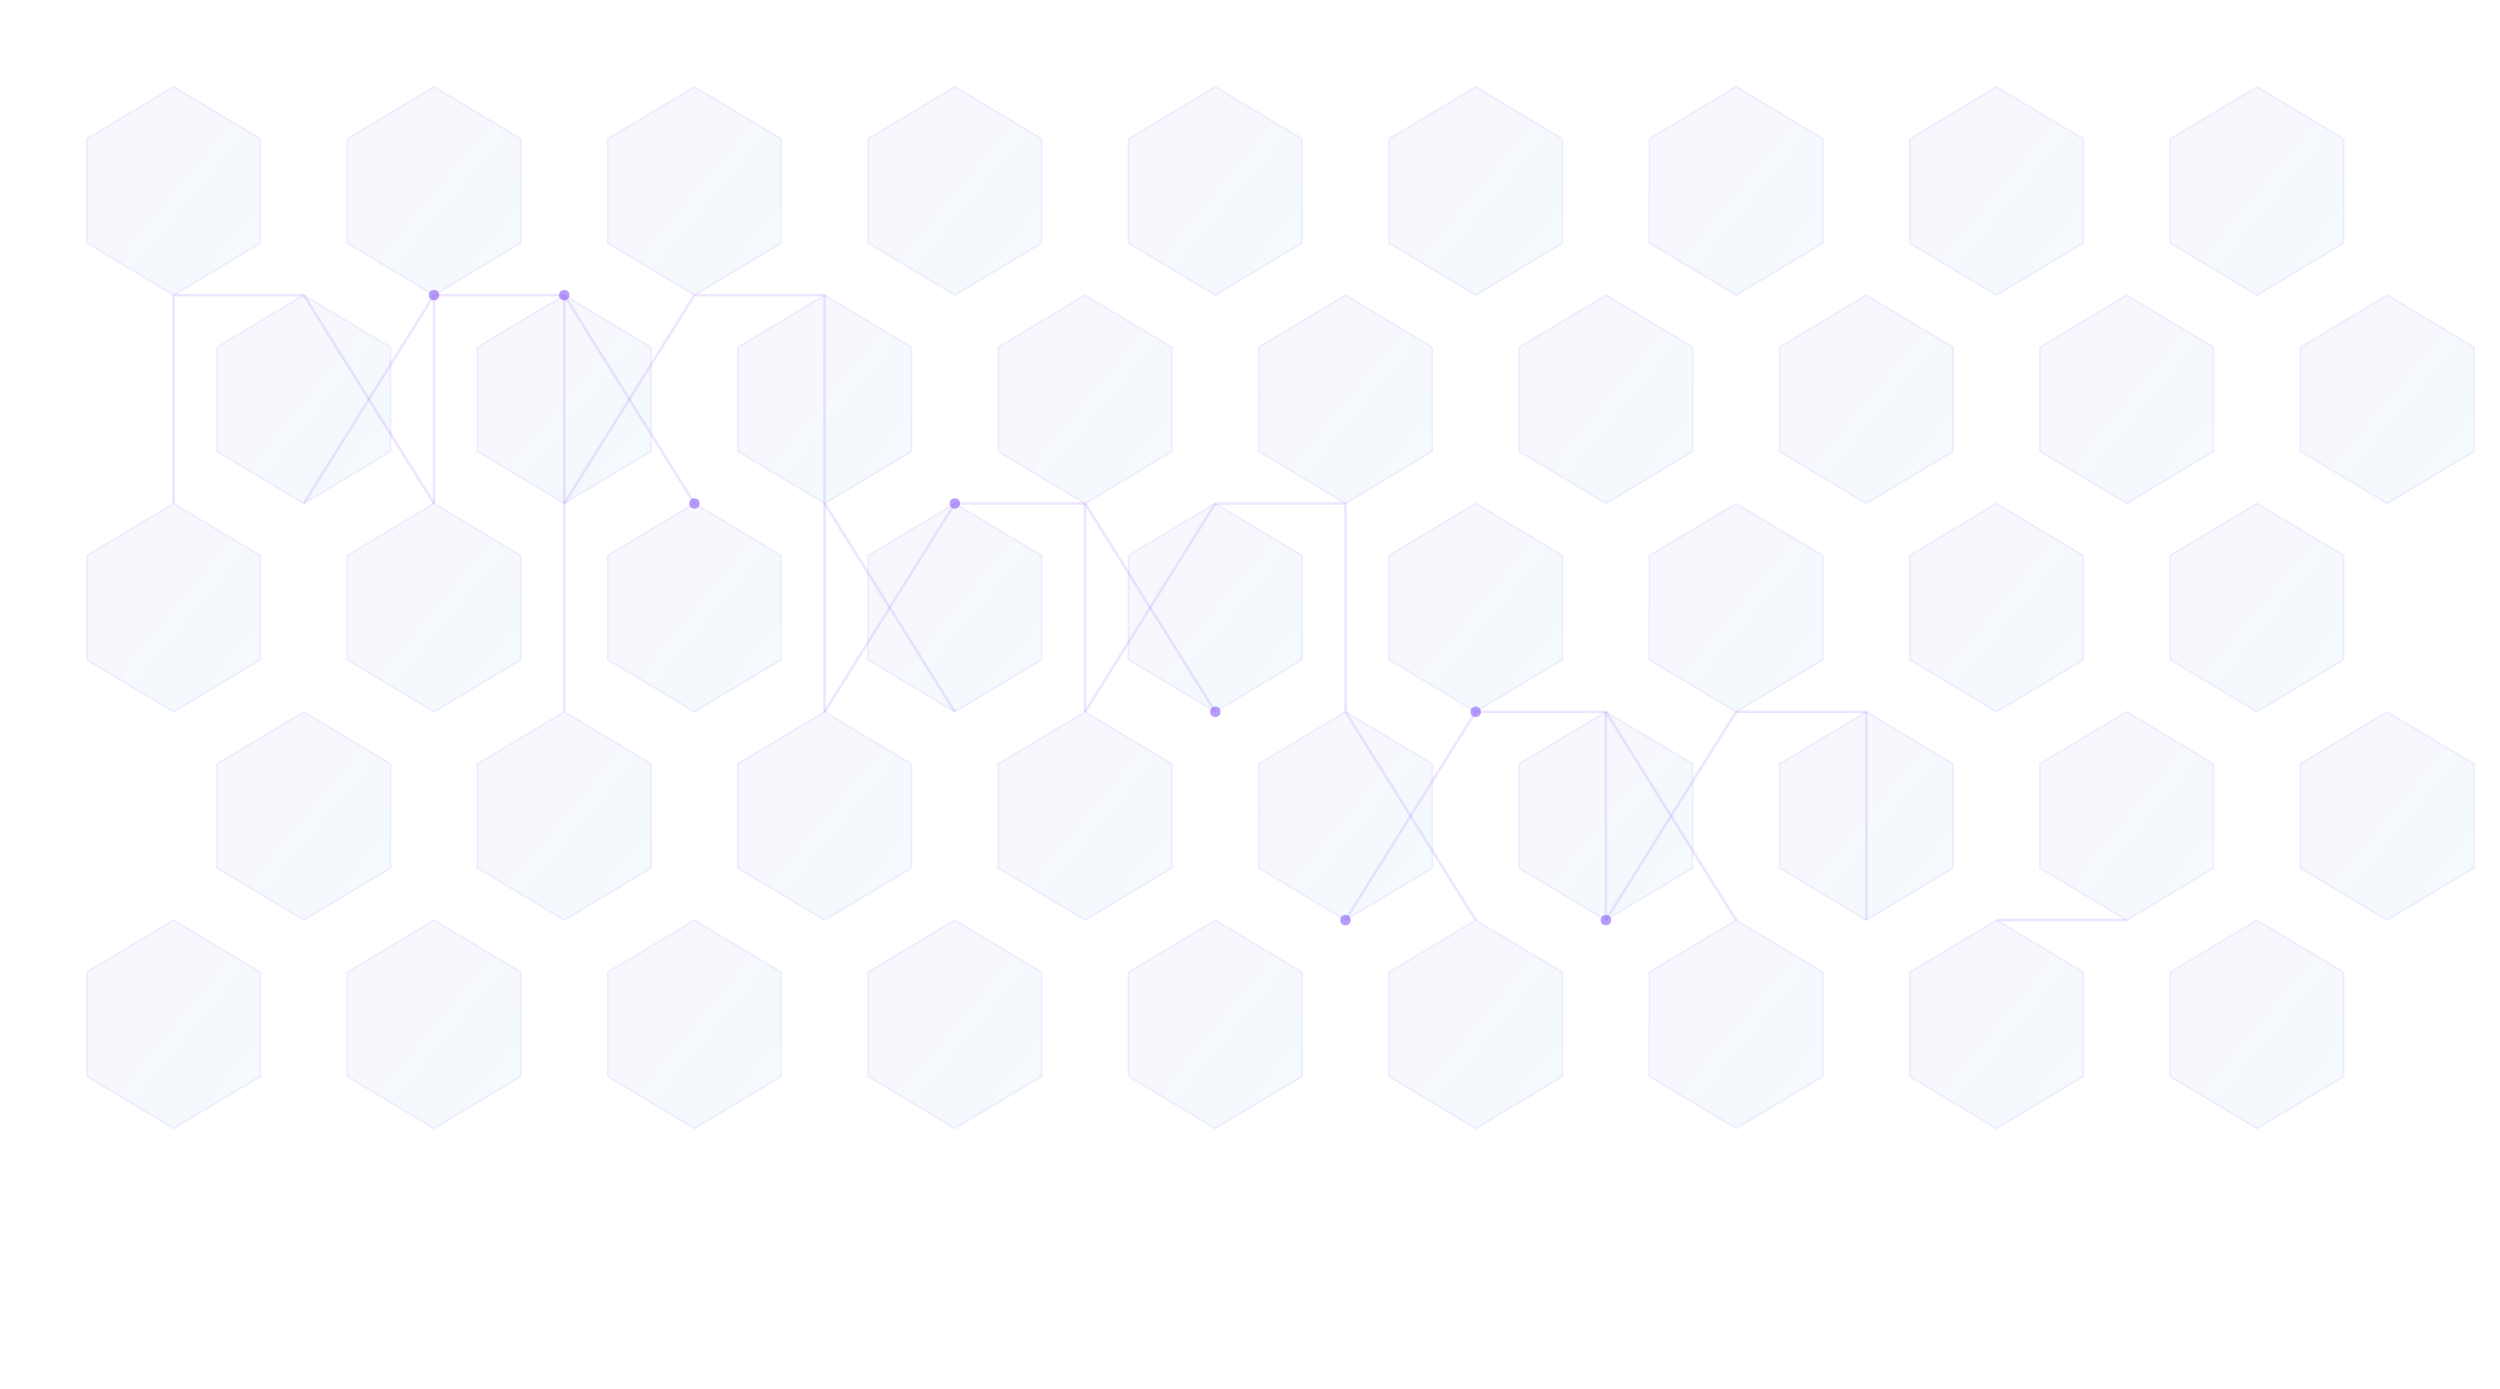 
<svg width="1440" height="800" viewBox="0 0 1440 800" xmlns="http://www.w3.org/2000/svg">
  <defs>
    <linearGradient id="hexGrad" x1="0%" y1="0%" x2="100%" y2="100%">
      <stop offset="0%" stop-color="#8B5CF6" stop-opacity="0.05"/>
      <stop offset="100%" stop-color="#0EA5E9" stop-opacity="0.05"/>
    </linearGradient>
    <filter id="glow">
      <feGaussianBlur stdDeviation="8" result="blur"/>
      <feComposite in="SourceGraphic" in2="blur" operator="over"/>
    </filter>
  </defs>

  <!-- Background Hexagons Pattern -->
  <g fill="url(#hexGrad)" stroke="#8B5CF6" stroke-opacity="0.1" stroke-width="1">
    <!-- Row 1 -->
    <path d="M100,50 L150,80 L150,140 L100,170 L50,140 L50,80 L100,50 Z" />
    <path d="M250,50 L300,80 L300,140 L250,170 L200,140 L200,80 L250,50 Z" />
    <path d="M400,50 L450,80 L450,140 L400,170 L350,140 L350,80 L400,50 Z" />
    <path d="M550,50 L600,80 L600,140 L550,170 L500,140 L500,80 L550,50 Z" />
    <path d="M700,50 L750,80 L750,140 L700,170 L650,140 L650,80 L700,50 Z" />
    <path d="M850,50 L900,80 L900,140 L850,170 L800,140 L800,80 L850,50 Z" />
    <path d="M1000,50 L1050,80 L1050,140 L1000,170 L950,140 L950,80 L1000,50 Z" />
    <path d="M1150,50 L1200,80 L1200,140 L1150,170 L1100,140 L1100,80 L1150,50 Z" />
    <path d="M1300,50 L1350,80 L1350,140 L1300,170 L1250,140 L1250,80 L1300,50 Z" />
    
    <!-- Row 2 -->
    <path d="M175,170 L225,200 L225,260 L175,290 L125,260 L125,200 L175,170 Z" />
    <path d="M325,170 L375,200 L375,260 L325,290 L275,260 L275,200 L325,170 Z" />
    <path d="M475,170 L525,200 L525,260 L475,290 L425,260 L425,200 L475,170 Z" />
    <path d="M625,170 L675,200 L675,260 L625,290 L575,260 L575,200 L625,170 Z" />
    <path d="M775,170 L825,200 L825,260 L775,290 L725,260 L725,200 L775,170 Z" />
    <path d="M925,170 L975,200 L975,260 L925,290 L875,260 L875,200 L925,170 Z" />
    <path d="M1075,170 L1125,200 L1125,260 L1075,290 L1025,260 L1025,200 L1075,170 Z" />
    <path d="M1225,170 L1275,200 L1275,260 L1225,290 L1175,260 L1175,200 L1225,170 Z" />
    <path d="M1375,170 L1425,200 L1425,260 L1375,290 L1325,260 L1325,200 L1375,170 Z" />
    
    <!-- Row 3 -->
    <path d="M100,290 L150,320 L150,380 L100,410 L50,380 L50,320 L100,290 Z" />
    <path d="M250,290 L300,320 L300,380 L250,410 L200,380 L200,320 L250,290 Z" />
    <path d="M400,290 L450,320 L450,380 L400,410 L350,380 L350,320 L400,290 Z" />
    <path d="M550,290 L600,320 L600,380 L550,410 L500,380 L500,320 L550,290 Z" />
    <path d="M700,290 L750,320 L750,380 L700,410 L650,380 L650,320 L700,290 Z" />
    <path d="M850,290 L900,320 L900,380 L850,410 L800,380 L800,320 L850,290 Z" />
    <path d="M1000,290 L1050,320 L1050,380 L1000,410 L950,380 L950,320 L1000,290 Z" />
    <path d="M1150,290 L1200,320 L1200,380 L1150,410 L1100,380 L1100,320 L1150,290 Z" />
    <path d="M1300,290 L1350,320 L1350,380 L1300,410 L1250,380 L1250,320 L1300,290 Z" />
    
    <!-- Row 4 -->
    <path d="M175,410 L225,440 L225,500 L175,530 L125,500 L125,440 L175,410 Z" />
    <path d="M325,410 L375,440 L375,500 L325,530 L275,500 L275,440 L325,410 Z" />
    <path d="M475,410 L525,440 L525,500 L475,530 L425,500 L425,440 L475,410 Z" />
    <path d="M625,410 L675,440 L675,500 L625,530 L575,500 L575,440 L625,410 Z" />
    <path d="M775,410 L825,440 L825,500 L775,530 L725,500 L725,440 L775,410 Z" />
    <path d="M925,410 L975,440 L975,500 L925,530 L875,500 L875,440 L925,410 Z" />
    <path d="M1075,410 L1125,440 L1125,500 L1075,530 L1025,500 L1025,440 L1075,410 Z" />
    <path d="M1225,410 L1275,440 L1275,500 L1225,530 L1175,500 L1175,440 L1225,410 Z" />
    <path d="M1375,410 L1425,440 L1425,500 L1375,530 L1325,500 L1325,440 L1375,410 Z" />

    <!-- Row 5 -->
    <path d="M100,530 L150,560 L150,620 L100,650 L50,620 L50,560 L100,530 Z" />
    <path d="M250,530 L300,560 L300,620 L250,650 L200,620 L200,560 L250,530 Z" />
    <path d="M400,530 L450,560 L450,620 L400,650 L350,620 L350,560 L400,530 Z" />
    <path d="M550,530 L600,560 L600,620 L550,650 L500,620 L500,560 L550,530 Z" />
    <path d="M700,530 L750,560 L750,620 L700,650 L650,620 L650,560 L700,530 Z" />
    <path d="M850,530 L900,560 L900,620 L850,650 L800,620 L800,560 L850,530 Z" />
    <path d="M1000,530 L1050,560 L1050,620 L1000,650 L950,620 L950,560 L1000,530 Z" />
    <path d="M1150,530 L1200,560 L1200,620 L1150,650 L1100,620 L1100,560 L1150,530 Z" />
    <path d="M1300,530 L1350,560 L1350,620 L1300,650 L1250,620 L1250,560 L1300,530 Z" />
  </g>
  
  <!-- Random Blockchain Connection Lines -->
  <g stroke="#8B5CF6" stroke-opacity="0.15" stroke-width="1.5">
    <line x1="100" y1="170" x2="175" y2="170" filter="url(#glow)" />
    <line x1="250" y1="170" x2="325" y2="170" filter="url(#glow)" />
    <line x1="400" y1="170" x2="475" y2="170" filter="url(#glow)" />
    <line x1="550" y1="290" x2="625" y2="290" filter="url(#glow)" />
    <line x1="700" y1="290" x2="775" y2="290" filter="url(#glow)" />
    <line x1="850" y1="410" x2="925" y2="410" filter="url(#glow)" />
    <line x1="1000" y1="410" x2="1075" y2="410" filter="url(#glow)" />
    <line x1="1150" y1="530" x2="1225" y2="530" filter="url(#glow)" />
    
    <line x1="100" y1="170" x2="100" y2="290" filter="url(#glow)" />
    <line x1="250" y1="170" x2="250" y2="290" filter="url(#glow)" />
    <line x1="325" y1="170" x2="325" y2="410" filter="url(#glow)" />
    <line x1="475" y1="170" x2="475" y2="410" filter="url(#glow)" />
    <line x1="625" y1="290" x2="625" y2="410" filter="url(#glow)" />
    <line x1="775" y1="290" x2="775" y2="410" filter="url(#glow)" />
    <line x1="925" y1="410" x2="925" y2="530" filter="url(#glow)" />
    <line x1="1075" y1="410" x2="1075" y2="530" filter="url(#glow)" />
    
    <line x1="175" y1="170" x2="250" y2="290" filter="url(#glow)" />
    <line x1="325" y1="170" x2="400" y2="290" filter="url(#glow)" />
    <line x1="475" y1="290" x2="550" y2="410" filter="url(#glow)" />
    <line x1="625" y1="290" x2="700" y2="410" filter="url(#glow)" />
    <line x1="775" y1="410" x2="850" y2="530" filter="url(#glow)" />
    <line x1="925" y1="410" x2="1000" y2="530" filter="url(#glow)" />
    
    <line x1="250" y1="170" x2="175" y2="290" filter="url(#glow)" />
    <line x1="400" y1="170" x2="325" y2="290" filter="url(#glow)" />
    <line x1="550" y1="290" x2="475" y2="410" filter="url(#glow)" />
    <line x1="700" y1="290" x2="625" y2="410" filter="url(#glow)" />
    <line x1="850" y1="410" x2="775" y2="530" filter="url(#glow)" />
    <line x1="1000" y1="410" x2="925" y2="530" filter="url(#glow)" />
  </g>
  
  <!-- Highlighted Blockchain Nodes -->
  <g fill="#8B5CF6" filter="url(#glow)">
    <circle cx="250" cy="170" r="3" opacity="0.6" />
    <circle cx="325" cy="170" r="3" opacity="0.6" />
    <circle cx="400" cy="290" r="3" opacity="0.6" />
    <circle cx="550" cy="290" r="3" opacity="0.6" />
    <circle cx="700" cy="410" r="3" opacity="0.6" />
    <circle cx="850" cy="410" r="3" opacity="0.6" />
    <circle cx="775" cy="530" r="3" opacity="0.6" />
    <circle cx="925" cy="530" r="3" opacity="0.6" />
  </g>
</svg>
